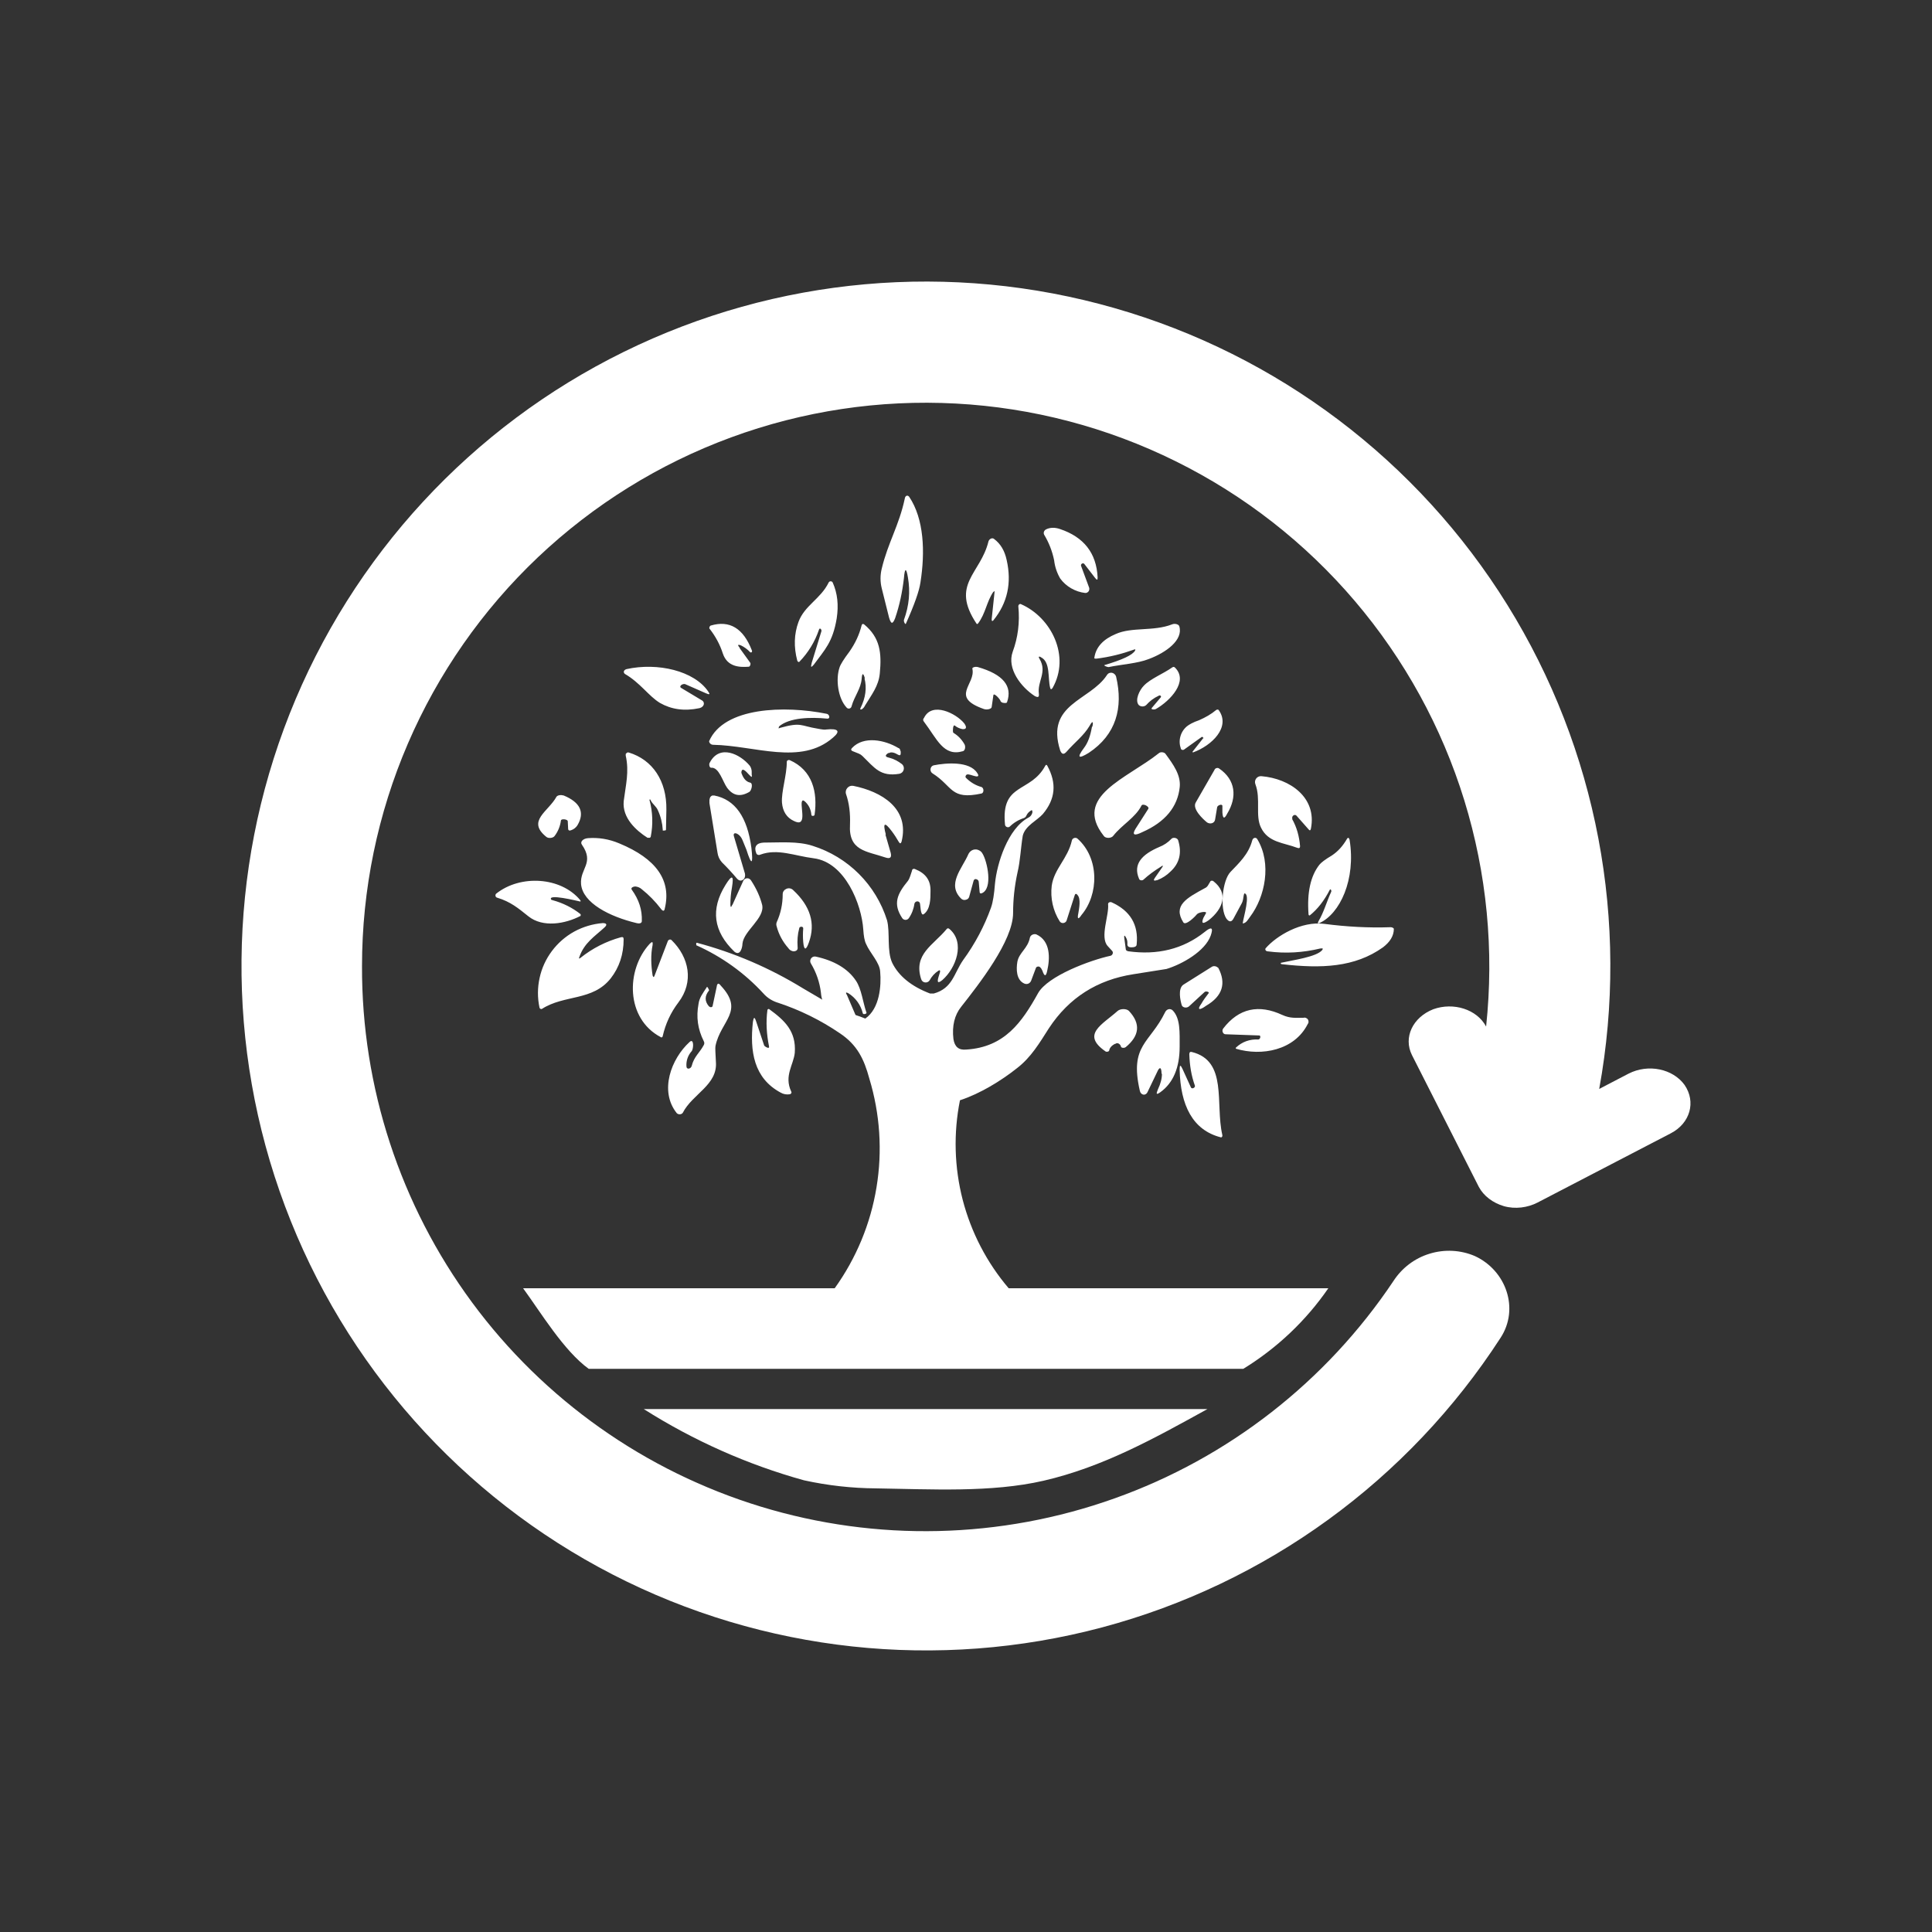<svg width="24" height="24" viewBox="0 0 24 24" fill="none" xmlns="http://www.w3.org/2000/svg">
<rect x="0" y="0" width="24" height="24" fill="#333333" stroke="none"/>
<path d="M11.229 7.181C11.209 7.356 11.174 7.521 11.119 7.681C11.089 7.756 11.069 7.756 11.044 7.671L10.954 7.311C10.933 7.229 10.933 7.143 10.954 7.061C11.029 6.746 11.169 6.526 11.239 6.196C11.244 6.156 11.274 6.146 11.294 6.171C11.479 6.446 11.494 6.856 11.434 7.236C11.419 7.341 11.359 7.511 11.254 7.746C11.249 7.766 11.224 7.726 11.229 7.701C11.294 7.521 11.309 7.351 11.279 7.176C11.259 7.051 11.239 7.051 11.229 7.181ZM13.43 7.031L13.53 7.301C13.532 7.309 13.533 7.317 13.531 7.325C13.53 7.333 13.527 7.34 13.522 7.347C13.517 7.353 13.511 7.358 13.503 7.362C13.496 7.365 13.488 7.367 13.48 7.366C13.419 7.359 13.36 7.339 13.306 7.308C13.253 7.277 13.206 7.236 13.17 7.186C13.13 7.117 13.104 7.041 13.095 6.961C13.072 6.848 13.03 6.74 12.97 6.641C12.965 6.629 12.964 6.616 12.969 6.604C12.974 6.591 12.983 6.582 12.995 6.576C13.045 6.551 13.105 6.551 13.165 6.571C13.465 6.671 13.62 6.871 13.635 7.171C13.635 7.206 13.63 7.211 13.605 7.181L13.47 7.006C13.455 6.986 13.42 7.006 13.43 7.031ZM12.34 7.351C12.255 7.476 12.244 7.621 12.149 7.746C12.139 7.756 12.134 7.751 12.13 7.746C11.804 7.256 12.18 7.131 12.279 6.726C12.29 6.691 12.329 6.676 12.35 6.696C12.43 6.756 12.48 6.841 12.505 6.956C12.57 7.241 12.515 7.491 12.34 7.706C12.325 7.721 12.319 7.716 12.319 7.691L12.354 7.361C12.354 7.336 12.354 7.336 12.34 7.356V7.351ZM10.174 7.821C10.123 7.972 10.04 8.108 9.929 8.222C9.924 8.227 9.909 8.222 9.904 8.207C9.859 8.037 9.864 7.876 9.919 7.726C9.994 7.521 10.194 7.441 10.294 7.236C10.304 7.216 10.334 7.216 10.344 7.236C10.404 7.371 10.419 7.516 10.394 7.681C10.344 7.981 10.244 8.072 10.109 8.257C10.074 8.297 10.069 8.292 10.084 8.232L10.204 7.841C10.209 7.821 10.184 7.791 10.174 7.821ZM14.08 8.072C13.94 8.122 13.785 8.162 13.62 8.182C13.6 8.182 13.59 8.182 13.595 8.167C13.615 8.037 13.705 7.941 13.86 7.876C14.06 7.786 14.33 7.846 14.56 7.756C14.595 7.741 14.645 7.756 14.65 7.781C14.7 7.951 14.485 8.107 14.27 8.187C14.13 8.242 13.94 8.252 13.77 8.287C13.755 8.287 13.705 8.267 13.72 8.262C13.94 8.197 14.07 8.137 14.1 8.082C14.11 8.067 14.1 8.062 14.08 8.072ZM12.915 8.187C13.01 8.352 12.885 8.462 12.905 8.617C12.91 8.662 12.895 8.667 12.855 8.647C12.685 8.537 12.505 8.307 12.58 8.097C12.645 7.921 12.67 7.731 12.65 7.531C12.65 7.511 12.67 7.496 12.685 7.506C13.06 7.671 13.3 8.152 13.075 8.547C13.06 8.567 13.05 8.567 13.045 8.542C13.015 8.427 13.05 8.227 12.935 8.167C12.905 8.147 12.895 8.157 12.915 8.187ZM10.744 8.427C10.724 8.357 10.709 8.357 10.704 8.432C10.694 8.557 10.614 8.647 10.579 8.772C10.574 8.802 10.539 8.812 10.519 8.792C10.409 8.677 10.379 8.437 10.429 8.292C10.439 8.257 10.479 8.192 10.554 8.092C10.624 7.991 10.674 7.886 10.704 7.766C10.709 7.751 10.719 7.746 10.734 7.756C10.934 7.921 10.954 8.112 10.929 8.367C10.914 8.522 10.829 8.627 10.744 8.767C10.736 8.785 10.722 8.801 10.704 8.812C10.684 8.817 10.684 8.812 10.689 8.797C10.754 8.667 10.769 8.542 10.739 8.427H10.744ZM9.189 8.052L9.319 8.232C9.329 8.247 9.319 8.277 9.304 8.282C9.179 8.292 9.034 8.282 8.979 8.117C8.944 8.008 8.889 7.906 8.819 7.816C8.804 7.806 8.814 7.776 8.829 7.771C9.064 7.701 9.234 7.806 9.339 8.077C9.349 8.097 9.334 8.112 9.319 8.102C9.286 8.067 9.247 8.038 9.204 8.017C9.164 8.002 9.159 8.012 9.189 8.047V8.052ZM12.34 8.637L12.319 8.782C12.319 8.807 12.259 8.822 12.22 8.807C11.794 8.657 12.124 8.502 12.079 8.307C12.074 8.292 12.114 8.277 12.149 8.287C12.46 8.377 12.58 8.522 12.51 8.722C12.51 8.737 12.46 8.737 12.44 8.722L12.43 8.712C12.43 8.692 12.345 8.597 12.34 8.637ZM14.395 8.642C14.33 8.672 14.28 8.712 14.24 8.757C14.215 8.782 14.17 8.782 14.145 8.757C14.095 8.697 14.155 8.572 14.21 8.517C14.29 8.432 14.455 8.367 14.56 8.292C14.575 8.282 14.585 8.282 14.595 8.292C14.77 8.462 14.535 8.707 14.36 8.807C14.348 8.813 14.334 8.815 14.32 8.812C14.305 8.812 14.3 8.802 14.31 8.792L14.42 8.662C14.43 8.647 14.41 8.632 14.395 8.642ZM8.464 8.547L8.714 8.697C8.764 8.722 8.749 8.782 8.689 8.797C8.499 8.837 8.339 8.812 8.198 8.732C8.058 8.647 7.953 8.482 7.763 8.372C7.738 8.352 7.748 8.322 7.783 8.312C8.168 8.227 8.624 8.332 8.799 8.592C8.824 8.627 8.814 8.632 8.769 8.612L8.519 8.502C8.484 8.482 8.424 8.527 8.464 8.547ZM13.57 9.027C13.585 8.957 13.57 8.952 13.535 9.017C13.46 9.142 13.355 9.217 13.25 9.337C13.215 9.377 13.19 9.372 13.17 9.322C12.985 8.742 13.54 8.707 13.75 8.387C13.78 8.337 13.85 8.352 13.865 8.407C13.955 8.792 13.865 9.127 13.525 9.352C13.395 9.432 13.375 9.412 13.465 9.292C13.515 9.227 13.545 9.142 13.565 9.027H13.57ZM14.95 9.172C14.95 9.162 14.935 9.147 14.925 9.157L14.715 9.307C14.7 9.322 14.675 9.317 14.67 9.302C14.652 9.253 14.649 9.2 14.663 9.15C14.676 9.1 14.705 9.055 14.745 9.022C14.77 9.002 14.82 8.972 14.895 8.947C14.975 8.912 15.045 8.872 15.105 8.822C15.115 8.812 15.135 8.812 15.14 8.822C15.29 9.032 15.055 9.262 14.82 9.347C14.82 9.347 14.81 9.342 14.815 9.337L14.945 9.172H14.95ZM9.679 9.032C9.664 9.047 9.669 9.052 9.689 9.042C9.959 8.967 9.939 9.017 10.159 9.052C10.209 9.062 10.249 9.067 10.264 9.062C10.414 9.047 10.444 9.082 10.349 9.162C9.949 9.512 9.379 9.262 8.859 9.252C8.829 9.252 8.809 9.227 8.809 9.207C8.994 8.782 9.749 8.762 10.269 8.867C10.304 8.872 10.319 8.932 10.274 8.927C10.074 8.907 9.804 8.912 9.674 9.027L9.679 9.032ZM11.839 9.097L11.849 9.107C11.899 9.137 11.944 9.182 11.979 9.242C11.999 9.272 11.989 9.327 11.96 9.332C11.719 9.402 11.639 9.177 11.479 8.967C11.464 8.952 11.464 8.932 11.479 8.917C11.579 8.712 11.879 8.862 11.979 8.987C12.014 9.037 12.004 9.062 11.954 9.057C11.919 9.05 11.887 9.035 11.859 9.012C11.839 9.002 11.834 9.072 11.839 9.097ZM8.073 9.932H8.068V9.937C8.109 10.087 8.114 10.245 8.083 10.397L8.073 10.407H8.043C7.903 10.317 7.728 10.162 7.748 9.952C7.773 9.752 7.818 9.587 7.773 9.387V9.372C7.773 9.362 7.778 9.357 7.783 9.357L7.793 9.347H7.808C8.108 9.437 8.283 9.702 8.278 10.057C8.277 10.14 8.275 10.224 8.273 10.307C8.268 10.317 8.263 10.317 8.258 10.317H8.243L8.238 10.319L8.233 10.317V10.307C8.228 10.224 8.208 10.143 8.173 10.067C8.153 10.017 8.108 9.992 8.083 9.942C8.083 9.937 8.083 9.932 8.073 9.932ZM11.039 9.352C10.989 9.382 10.994 9.402 11.044 9.412C11.104 9.427 11.159 9.457 11.204 9.492C11.212 9.498 11.218 9.507 11.222 9.516C11.226 9.525 11.228 9.534 11.228 9.544C11.228 9.554 11.226 9.564 11.222 9.573C11.218 9.582 11.212 9.59 11.204 9.597C11.196 9.604 11.185 9.609 11.174 9.612C10.934 9.652 10.864 9.537 10.714 9.392C10.701 9.379 10.686 9.369 10.669 9.362L10.594 9.332C10.569 9.322 10.569 9.307 10.584 9.292C10.729 9.137 10.994 9.192 11.159 9.292C11.169 9.292 11.174 9.302 11.179 9.307L11.189 9.337V9.357C11.189 9.382 11.179 9.387 11.159 9.377C11.109 9.347 11.069 9.337 11.039 9.357V9.352ZM12.795 10.077C12.775 10.091 12.76 10.11 12.75 10.132C12.747 10.139 12.743 10.145 12.738 10.15C12.733 10.155 12.726 10.159 12.72 10.162C12.654 10.183 12.594 10.219 12.545 10.267C12.524 10.287 12.489 10.272 12.485 10.247C12.43 9.717 12.8 9.857 12.985 9.512C12.995 9.497 13 9.497 13.01 9.512C13.13 9.732 13.11 9.927 12.955 10.112C12.885 10.192 12.735 10.257 12.705 10.382C12.68 10.532 12.675 10.692 12.639 10.842C12.603 11.007 12.585 11.174 12.585 11.342C12.585 11.687 12.159 12.228 11.939 12.508C11.859 12.608 11.824 12.743 11.844 12.908C11.859 13.003 11.909 13.048 12.004 13.038C12.48 13.008 12.695 12.698 12.895 12.338C13.015 12.123 13.545 11.927 13.795 11.873C13.82 11.867 13.835 11.832 13.815 11.812L13.76 11.752C13.66 11.642 13.78 11.367 13.765 11.232C13.765 11.212 13.785 11.202 13.805 11.207C14.04 11.312 14.145 11.487 14.12 11.732C14.12 11.762 14.085 11.768 14.055 11.768C14.015 11.768 14 11.752 14.005 11.717C14.005 11.687 14 11.668 13.985 11.642C13.97 11.617 13.965 11.617 13.965 11.642L13.985 11.792C13.985 11.803 13.995 11.812 14.015 11.817C14.375 11.867 14.695 11.792 14.965 11.577C15.05 11.507 15.075 11.522 15.04 11.622C14.97 11.817 14.685 11.978 14.49 12.037L14.08 12.102C13.63 12.172 13.28 12.393 13.03 12.773C12.915 12.953 12.81 13.133 12.635 13.268C12.434 13.428 12.17 13.588 11.925 13.668C11.843 14.078 11.855 14.501 11.959 14.905C12.064 15.309 12.259 15.685 12.53 16.003H16.501C16.223 16.407 15.863 16.747 15.445 17.004H7.313C7.003 16.779 6.718 16.304 6.498 16.003H10.369C10.636 15.631 10.814 15.203 10.888 14.751C10.963 14.299 10.932 13.836 10.799 13.398C10.734 13.158 10.649 12.978 10.429 12.833C10.194 12.673 9.938 12.547 9.669 12.458C9.598 12.437 9.533 12.398 9.484 12.342C9.25 12.087 8.965 11.883 8.649 11.742V11.712H8.659C9.122 11.835 9.565 12.026 9.974 12.277C10.219 12.418 10.404 12.543 10.609 12.603C10.656 12.617 10.703 12.634 10.749 12.653C10.929 12.528 10.949 12.242 10.934 12.072C10.929 11.957 10.809 11.842 10.759 11.727C10.739 11.687 10.729 11.627 10.724 11.547C10.704 11.237 10.499 10.712 10.109 10.662C9.869 10.632 9.659 10.537 9.444 10.617C9.424 10.627 9.399 10.617 9.394 10.597C9.364 10.522 9.394 10.472 9.484 10.467C9.689 10.467 9.909 10.447 10.094 10.507C10.311 10.575 10.509 10.695 10.67 10.856C10.831 11.017 10.951 11.215 11.019 11.432C11.059 11.582 11.014 11.812 11.084 11.962C11.164 12.123 11.319 12.253 11.554 12.342H11.599C11.834 12.277 11.849 12.093 11.964 11.927C12.114 11.722 12.229 11.502 12.31 11.277C12.335 11.207 12.35 11.107 12.36 10.977C12.384 10.727 12.52 10.292 12.775 10.157C12.788 10.151 12.799 10.142 12.807 10.131C12.816 10.119 12.822 10.106 12.825 10.092C12.825 10.062 12.82 10.057 12.795 10.077Z" fill="white"/>
<path d="M14.18 10.007C14.105 10.157 13.935 10.247 13.83 10.382C13.805 10.417 13.73 10.417 13.71 10.382C13.325 9.892 14 9.672 14.395 9.357C14.415 9.337 14.465 9.342 14.48 9.367C14.575 9.497 14.67 9.627 14.655 9.777C14.63 10.022 14.475 10.212 14.19 10.337C14.09 10.387 14.06 10.372 14.105 10.297L14.265 10.047C14.28 10.017 14.195 9.977 14.18 10.007ZM9.214 9.612C9.238 9.677 9.273 9.712 9.319 9.722C9.359 9.732 9.334 9.822 9.309 9.837C9.198 9.902 9.108 9.887 9.033 9.787C8.978 9.712 8.933 9.527 8.833 9.537C8.813 9.537 8.803 9.492 8.818 9.472C8.938 9.242 9.194 9.367 9.314 9.512C9.329 9.532 9.338 9.562 9.338 9.587V9.622C9.344 9.652 9.338 9.657 9.324 9.642C9.299 9.622 9.254 9.557 9.224 9.562C9.214 9.567 9.203 9.592 9.214 9.612ZM9.959 9.967C9.949 10.057 10.024 10.282 9.859 10.197C9.774 10.157 9.724 10.082 9.714 9.972C9.704 9.837 9.774 9.632 9.774 9.462C9.774 9.447 9.794 9.437 9.809 9.442C10.094 9.567 10.159 9.842 10.119 10.122C10.119 10.137 10.079 10.142 10.079 10.122C10.077 10.089 10.068 10.057 10.054 10.028C10.039 9.999 10.019 9.973 9.994 9.952C9.974 9.937 9.964 9.942 9.959 9.967ZM12.009 9.622C11.994 9.632 11.989 9.652 11.999 9.662C12.054 9.717 12.119 9.757 12.194 9.777C12.224 9.792 12.224 9.847 12.194 9.857C11.804 9.942 11.839 9.767 11.584 9.607C11.544 9.582 11.554 9.517 11.599 9.507C11.749 9.477 12.044 9.452 12.139 9.602C12.164 9.637 12.154 9.652 12.114 9.642C12.084 9.637 12.034 9.612 12.009 9.622ZM15.185 10.012C15.185 9.982 15.125 10.002 15.12 10.027L15.095 10.177C15.09 10.227 15.035 10.242 14.995 10.217C14.945 10.177 14.805 10.047 14.855 9.967L15.085 9.567C15.087 9.561 15.09 9.556 15.095 9.551C15.099 9.547 15.104 9.544 15.11 9.542C15.116 9.54 15.122 9.54 15.128 9.54C15.134 9.541 15.14 9.543 15.145 9.547C15.35 9.687 15.37 9.902 15.245 10.107C15.21 10.177 15.19 10.172 15.185 10.092V10.012ZM16.05 10.172C16.11 10.277 16.14 10.392 16.15 10.512C16.15 10.532 16.14 10.542 16.115 10.532C15.945 10.467 15.755 10.467 15.665 10.282C15.59 10.132 15.665 9.927 15.595 9.742C15.575 9.692 15.615 9.637 15.67 9.642C16.025 9.672 16.36 9.907 16.285 10.292C16.28 10.317 16.27 10.322 16.255 10.302L16.105 10.132C16.08 10.107 16.04 10.142 16.055 10.172H16.05ZM6.968 10.192C6.959 10.263 6.932 10.33 6.888 10.387C6.868 10.412 6.813 10.417 6.788 10.397C6.538 10.197 6.813 10.082 6.913 9.897C6.928 9.877 6.968 9.872 7.003 9.882C7.208 9.967 7.268 10.092 7.173 10.252C7.155 10.28 7.129 10.301 7.098 10.312C7.073 10.322 7.063 10.317 7.058 10.302L7.053 10.202C7.053 10.177 6.973 10.167 6.968 10.192ZM10.999 10.367L11.064 10.592C11.079 10.652 11.059 10.672 10.999 10.652C10.764 10.572 10.539 10.572 10.559 10.242C10.564 10.102 10.549 9.977 10.509 9.862C10.505 9.849 10.505 9.835 10.508 9.822C10.511 9.809 10.518 9.797 10.527 9.787C10.536 9.777 10.547 9.77 10.559 9.765C10.572 9.761 10.586 9.76 10.599 9.762C10.949 9.832 11.304 10.042 11.199 10.457C11.189 10.482 11.179 10.482 11.164 10.457C11.138 10.412 11.11 10.368 11.079 10.327C10.989 10.207 10.964 10.217 11.004 10.367H10.999ZM9.118 10.392L9.254 10.852C9.259 10.877 9.254 10.902 9.243 10.917C9.214 10.947 9.184 10.947 9.153 10.912C9.095 10.843 9.033 10.776 8.968 10.712C8.938 10.679 8.919 10.637 8.913 10.592L8.813 9.977V9.937C8.815 9.925 8.818 9.913 8.823 9.902C8.83 9.893 8.838 9.886 8.848 9.882H8.873C9.133 9.932 9.284 10.152 9.334 10.532C9.359 10.747 9.334 10.752 9.273 10.557L9.224 10.437C9.203 10.387 9.173 10.362 9.143 10.352C9.118 10.347 9.108 10.362 9.118 10.392ZM7.898 11.012C7.858 11.012 7.833 11.032 7.848 11.052C7.938 11.177 7.978 11.302 7.973 11.442C7.973 11.467 7.948 11.477 7.908 11.467C7.573 11.387 7.238 11.217 7.218 10.982C7.203 10.787 7.388 10.722 7.228 10.492C7.203 10.457 7.243 10.417 7.303 10.412C7.433 10.402 7.563 10.422 7.693 10.477C8.153 10.667 8.343 10.937 8.258 11.287C8.253 11.322 8.233 11.322 8.208 11.287C8.14 11.198 8.061 11.117 7.973 11.047C7.951 11.027 7.923 11.015 7.893 11.012H7.898ZM13.35 11.122L13.249 11.437C13.246 11.445 13.241 11.452 13.233 11.457C13.227 11.462 13.218 11.465 13.21 11.466C13.201 11.467 13.193 11.466 13.185 11.463C13.177 11.459 13.17 11.454 13.165 11.447C13.081 11.315 13.046 11.158 13.065 11.002C13.095 10.792 13.264 10.667 13.315 10.442C13.32 10.412 13.36 10.397 13.384 10.417C13.66 10.662 13.65 11.112 13.434 11.367C13.395 11.427 13.38 11.417 13.395 11.347C13.405 11.287 13.43 11.162 13.384 11.117C13.37 11.097 13.355 11.102 13.35 11.122ZM16.52 11.052C16.45 11.187 16.37 11.292 16.27 11.372C16.265 11.372 16.255 11.372 16.255 11.357C16.235 11.087 16.28 10.882 16.39 10.742C16.41 10.717 16.46 10.677 16.545 10.627C16.62 10.577 16.68 10.512 16.735 10.417C16.745 10.402 16.76 10.407 16.765 10.432C16.845 10.927 16.645 11.352 16.39 11.467C16.37 11.477 16.365 11.467 16.38 11.442C16.445 11.332 16.48 11.202 16.535 11.082C16.545 11.067 16.53 11.037 16.52 11.052ZM14.42 10.767C14.34 10.817 14.27 10.867 14.205 10.927C14.19 10.942 14.155 10.937 14.15 10.917C14.07 10.732 14.19 10.612 14.4 10.522C14.457 10.5 14.508 10.466 14.55 10.422C14.57 10.397 14.625 10.407 14.635 10.437C14.685 10.597 14.65 10.727 14.54 10.827C14.494 10.873 14.44 10.908 14.38 10.932C14.33 10.947 14.325 10.937 14.345 10.907L14.435 10.777C14.455 10.752 14.445 10.747 14.42 10.767ZM15.45 11.122C15.445 11.157 15.44 11.197 15.425 11.222L15.325 11.407C15.3 11.457 15.27 11.457 15.235 11.412C15.15 11.287 15.185 10.937 15.285 10.832C15.39 10.722 15.51 10.612 15.555 10.442C15.565 10.402 15.605 10.397 15.62 10.427C15.8 10.727 15.715 11.142 15.53 11.387C15.5 11.427 15.485 11.462 15.44 11.472C15.425 11.472 15.52 11.182 15.48 11.112C15.465 11.092 15.455 11.092 15.45 11.122ZM12.094 10.942L12.039 11.142C12.036 11.151 12.031 11.159 12.024 11.165C12.017 11.171 12.008 11.175 11.999 11.177C11.99 11.18 11.98 11.181 11.97 11.179C11.961 11.177 11.952 11.173 11.944 11.167C11.754 10.987 11.954 10.787 12.029 10.612C12.037 10.595 12.048 10.581 12.063 10.57C12.078 10.559 12.096 10.553 12.114 10.552C12.132 10.551 12.15 10.556 12.166 10.565C12.182 10.573 12.195 10.586 12.204 10.602C12.264 10.697 12.339 11.042 12.194 11.097C12.179 11.102 12.169 11.097 12.169 11.077L12.159 10.962C12.159 10.942 12.149 10.927 12.129 10.922C12.126 10.921 12.123 10.92 12.119 10.92C12.116 10.92 12.112 10.921 12.109 10.922C12.105 10.924 12.102 10.927 12.1 10.931C12.097 10.934 12.095 10.938 12.094 10.942ZM6.848 11.177L6.863 11.182C6.993 11.217 7.113 11.277 7.213 11.357V11.377C7.023 11.477 6.743 11.527 6.563 11.382C6.438 11.282 6.343 11.202 6.178 11.152C6.153 11.147 6.148 11.117 6.163 11.102C6.463 10.862 6.968 10.892 7.208 11.182C7.218 11.197 7.213 11.202 7.198 11.197C7.173 11.192 6.793 11.097 6.848 11.177ZM11.359 11.227C11.35 11.292 11.326 11.354 11.289 11.407C11.284 11.413 11.278 11.418 11.271 11.422C11.264 11.425 11.257 11.427 11.249 11.427C11.241 11.427 11.234 11.425 11.227 11.422C11.22 11.418 11.214 11.413 11.209 11.407C11.089 11.227 11.144 11.107 11.279 10.942C11.304 10.907 11.314 10.857 11.329 10.817C11.329 10.797 11.349 10.787 11.369 10.797C11.494 10.847 11.564 10.932 11.559 11.072C11.559 11.162 11.559 11.297 11.474 11.357C11.434 11.382 11.434 11.242 11.429 11.227C11.424 11.187 11.369 11.187 11.359 11.227Z" fill="white"/>
<path d="M9.098 11.242L9.233 10.942C9.237 10.933 9.244 10.925 9.253 10.919C9.262 10.913 9.272 10.91 9.283 10.91C9.293 10.91 9.304 10.913 9.312 10.919C9.321 10.925 9.328 10.933 9.333 10.942C9.398 11.042 9.443 11.143 9.468 11.242C9.503 11.407 9.238 11.563 9.223 11.723C9.223 11.763 9.198 11.883 9.123 11.822C8.863 11.572 8.823 11.297 9.013 10.992C9.093 10.862 9.118 10.872 9.093 11.022C9.08 11.093 9.073 11.165 9.073 11.237C9.073 11.272 9.083 11.277 9.098 11.237V11.242ZM14.979 11.348C15.004 11.312 14.889 11.332 14.869 11.357C14.859 11.372 14.729 11.508 14.699 11.457C14.569 11.248 14.739 11.157 14.969 11.032C14.983 11.026 14.995 11.015 15.004 11.002L15.034 10.952C15.039 10.937 15.064 10.937 15.074 10.947C15.264 11.097 15.194 11.287 15.019 11.428C14.944 11.482 14.919 11.477 14.949 11.402L14.979 11.348ZM9.978 11.533C9.978 11.502 9.928 11.508 9.928 11.533C9.908 11.607 9.903 11.682 9.908 11.763C9.913 11.798 9.898 11.813 9.863 11.818C9.843 11.818 9.813 11.808 9.793 11.778C9.724 11.7 9.674 11.608 9.648 11.508C9.642 11.491 9.642 11.474 9.648 11.457C9.698 11.348 9.723 11.232 9.723 11.107C9.723 11.047 9.803 11.008 9.853 11.057C10.068 11.257 10.133 11.473 10.048 11.708C10.013 11.808 9.988 11.808 9.978 11.703C9.973 11.646 9.973 11.589 9.978 11.533ZM16.399 11.783C16.189 11.833 15.974 11.848 15.749 11.818C15.724 11.818 15.709 11.793 15.724 11.778C15.854 11.628 16.164 11.438 16.454 11.477C16.724 11.512 17 11.528 17.275 11.518C17.295 11.518 17.31 11.528 17.315 11.537C17.315 11.628 17.265 11.703 17.18 11.768C16.829 12.018 16.414 12.033 15.929 11.978C15.904 11.978 15.904 11.958 15.924 11.958C16.054 11.928 16.354 11.888 16.424 11.803C16.439 11.783 16.434 11.778 16.399 11.783ZM11.658 12.058C11.612 12.088 11.574 12.129 11.548 12.178C11.523 12.218 11.458 12.213 11.443 12.163C11.343 11.853 11.593 11.743 11.758 11.543C11.768 11.528 11.783 11.528 11.798 11.543C11.993 11.713 11.873 12.028 11.708 12.173C11.653 12.218 11.638 12.208 11.658 12.138L11.678 12.073C11.678 12.053 11.678 12.048 11.658 12.058ZM12.918 12.013C12.915 12.01 12.91 12.008 12.905 12.007C12.901 12.006 12.896 12.006 12.891 12.007C12.887 12.008 12.882 12.01 12.878 12.012C12.874 12.015 12.871 12.019 12.869 12.023L12.809 12.183C12.794 12.218 12.759 12.233 12.724 12.218C12.623 12.173 12.623 12.038 12.638 11.948C12.659 11.833 12.768 11.783 12.794 11.647C12.803 11.612 12.844 11.598 12.873 11.607C13.053 11.688 13.044 11.908 13.009 12.058C12.994 12.133 12.974 12.133 12.949 12.058C12.942 12.041 12.932 12.025 12.918 12.013ZM8.132 12.118L8.297 11.688C8.299 11.684 8.302 11.68 8.306 11.678C8.309 11.675 8.313 11.673 8.318 11.672C8.322 11.671 8.326 11.671 8.331 11.672C8.335 11.673 8.339 11.675 8.342 11.678C8.562 11.893 8.622 12.198 8.427 12.453C8.332 12.578 8.267 12.718 8.232 12.873C8.232 12.883 8.217 12.893 8.207 12.883C7.772 12.653 7.772 12.048 8.072 11.723C8.102 11.693 8.112 11.698 8.107 11.738C8.082 11.863 8.087 11.988 8.107 12.118C8.117 12.143 8.122 12.143 8.132 12.118ZM7.212 11.898C7.362 11.778 7.532 11.693 7.712 11.643C7.737 11.637 7.747 11.643 7.747 11.668C7.747 11.857 7.692 12.018 7.587 12.153C7.362 12.438 7.012 12.353 6.732 12.533C6.722 12.538 6.707 12.533 6.702 12.518C6.676 12.396 6.676 12.271 6.703 12.149C6.729 12.028 6.781 11.914 6.856 11.814C6.93 11.715 7.025 11.632 7.134 11.572C7.243 11.513 7.363 11.477 7.487 11.467C7.537 11.467 7.547 11.488 7.507 11.523C7.387 11.633 7.257 11.713 7.197 11.888C7.187 11.908 7.197 11.913 7.212 11.898ZM15.014 12.338C15.029 12.323 14.979 12.308 14.964 12.323L14.774 12.498C14.767 12.505 14.759 12.51 14.749 12.513C14.719 12.523 14.684 12.508 14.679 12.483C14.664 12.433 14.629 12.283 14.699 12.233L15.049 12.013C15.069 11.998 15.099 11.998 15.119 12.013L15.134 12.023C15.234 12.213 15.189 12.373 14.984 12.493C14.894 12.558 14.869 12.543 14.924 12.468C14.949 12.423 14.979 12.383 15.014 12.338ZM10.518 12.353L10.653 12.668C10.653 12.683 10.643 12.703 10.628 12.703C10.559 12.7 10.491 12.684 10.429 12.654C10.367 12.623 10.312 12.581 10.268 12.528C10.227 12.47 10.203 12.403 10.198 12.333C10.183 12.204 10.14 12.079 10.073 11.968C10.048 11.928 10.083 11.873 10.133 11.883C10.363 11.933 10.533 12.033 10.633 12.183C10.703 12.288 10.718 12.448 10.763 12.578C10.773 12.593 10.723 12.608 10.718 12.588C10.693 12.484 10.628 12.394 10.538 12.338C10.508 12.323 10.503 12.328 10.518 12.358V12.353ZM8.812 12.503C8.823 12.518 8.853 12.513 8.853 12.493L8.903 12.258C8.908 12.213 8.928 12.208 8.953 12.243C9.253 12.563 8.953 12.678 8.888 12.993C8.883 13.018 8.888 13.083 8.893 13.188C8.918 13.478 8.602 13.588 8.482 13.823C8.478 13.829 8.473 13.834 8.466 13.837C8.46 13.84 8.453 13.842 8.446 13.842C8.439 13.843 8.432 13.842 8.425 13.839C8.418 13.837 8.412 13.833 8.407 13.828C8.187 13.553 8.337 13.153 8.567 12.943C8.622 12.893 8.617 13.028 8.592 13.058C8.57 13.083 8.552 13.112 8.541 13.144C8.53 13.176 8.525 13.209 8.527 13.243C8.527 13.293 8.582 13.278 8.592 13.243C8.622 13.123 8.692 13.078 8.742 12.983C8.747 12.975 8.749 12.967 8.749 12.958C8.749 12.949 8.747 12.941 8.742 12.933C8.667 12.783 8.647 12.633 8.677 12.473C8.687 12.393 8.732 12.338 8.777 12.268C8.777 12.258 8.787 12.258 8.793 12.268L8.808 12.298V12.303C8.752 12.373 8.752 12.438 8.808 12.503H8.812ZM15.644 12.863L15.224 12.848C15.194 12.848 15.174 12.808 15.194 12.778C15.389 12.523 15.639 12.473 15.929 12.608C16.029 12.653 16.094 12.643 16.194 12.643C16.204 12.64 16.215 12.641 16.225 12.646C16.234 12.649 16.242 12.656 16.248 12.665C16.253 12.674 16.256 12.684 16.255 12.694C16.255 12.705 16.251 12.715 16.244 12.723C16.079 13.048 15.674 13.123 15.354 13.028L15.352 13.024L15.351 13.02L15.352 13.016L15.354 13.013C15.391 12.978 15.434 12.951 15.481 12.934C15.529 12.917 15.579 12.91 15.629 12.913C15.659 12.913 15.664 12.863 15.644 12.863ZM13.849 12.968C13.809 12.988 13.784 13.018 13.779 13.048C13.779 13.063 13.744 13.073 13.729 13.058C13.429 12.848 13.694 12.728 13.884 12.558C13.919 12.528 13.994 12.528 14.024 12.558C14.174 12.718 14.154 12.868 13.984 13.008C13.964 13.023 13.924 13.018 13.924 12.998C13.921 12.988 13.916 12.979 13.909 12.973C13.894 12.958 13.874 12.953 13.854 12.968H13.849ZM9.553 12.998C9.523 12.848 9.513 12.698 9.533 12.548C9.533 12.538 9.548 12.528 9.558 12.538C9.743 12.673 9.893 12.808 9.873 13.078C9.858 13.228 9.738 13.363 9.828 13.558C9.838 13.573 9.828 13.588 9.813 13.593C9.773 13.6 9.732 13.593 9.698 13.573C9.363 13.393 9.313 13.058 9.353 12.693C9.363 12.633 9.373 12.628 9.393 12.688L9.493 12.988C9.503 13.003 9.563 13.038 9.553 12.998ZM14.429 13.338C14.429 13.253 14.404 13.248 14.374 13.318L14.254 13.568C14.229 13.618 14.169 13.603 14.159 13.548C14.029 12.978 14.284 12.963 14.474 12.573C14.494 12.533 14.539 12.523 14.569 12.553C14.664 12.653 14.654 12.823 14.654 13.003C14.654 13.263 14.574 13.453 14.414 13.568C14.364 13.603 14.359 13.593 14.384 13.533C14.419 13.458 14.434 13.398 14.434 13.338H14.429ZM14.844 13.488C14.799 13.363 14.779 13.238 14.774 13.098C14.774 13.073 14.784 13.063 14.804 13.068C15.254 13.178 15.094 13.708 15.184 14.098C15.189 14.113 15.179 14.133 15.164 14.128C14.814 14.038 14.664 13.728 14.654 13.288C14.654 13.228 14.664 13.223 14.689 13.278L14.794 13.508C14.804 13.533 14.849 13.513 14.844 13.488ZM9.988 18.389C9.284 18.194 8.614 17.895 7.997 17.504H14.999C14.329 17.874 13.699 18.224 12.964 18.394C12.313 18.544 11.563 18.499 10.878 18.489C10.579 18.487 10.28 18.453 9.988 18.389Z" fill="white"/>
<path d="M18.641 16.618C18.876 16.258 18.711 15.783 18.321 15.603C18.143 15.527 17.944 15.517 17.759 15.574C17.574 15.63 17.415 15.751 17.31 15.913C16.475 17.162 15.26 18.11 13.844 18.614C12.429 19.119 10.889 19.155 9.451 18.716C8.014 18.277 6.756 17.388 5.864 16.179C4.972 14.969 4.492 13.505 4.497 12.002C4.497 11.051 4.691 10.11 5.067 9.237C5.443 8.364 5.993 7.576 6.683 6.922C7.374 6.268 8.19 5.761 9.083 5.433C9.975 5.105 10.925 4.962 11.874 5.013C12.824 5.064 13.753 5.308 14.605 5.73C15.458 6.152 16.215 6.743 16.831 7.467C17.447 8.191 17.91 9.033 18.19 9.942C18.47 10.851 18.562 11.807 18.461 12.752C18.346 12.537 18.055 12.447 17.805 12.537C17.55 12.637 17.43 12.887 17.54 13.107L18.37 14.743C18.431 14.858 18.546 14.943 18.681 14.983C18.821 15.023 18.976 15.003 19.101 14.938L20.756 14.078C20.996 13.953 21.071 13.688 20.926 13.477C20.781 13.277 20.476 13.212 20.231 13.337L19.866 13.527C20.245 11.451 19.839 9.309 18.726 7.516C17.613 5.723 15.873 4.408 13.844 3.827C11.815 3.245 9.643 3.439 7.749 4.371C5.856 5.302 4.376 6.905 3.598 8.867C2.821 10.829 2.8 13.009 3.541 14.985C4.282 16.961 5.732 18.591 7.608 19.558C9.483 20.524 11.652 20.759 13.691 20.216C15.73 19.672 17.494 18.39 18.641 16.618Z" fill="white"/>
</svg>
